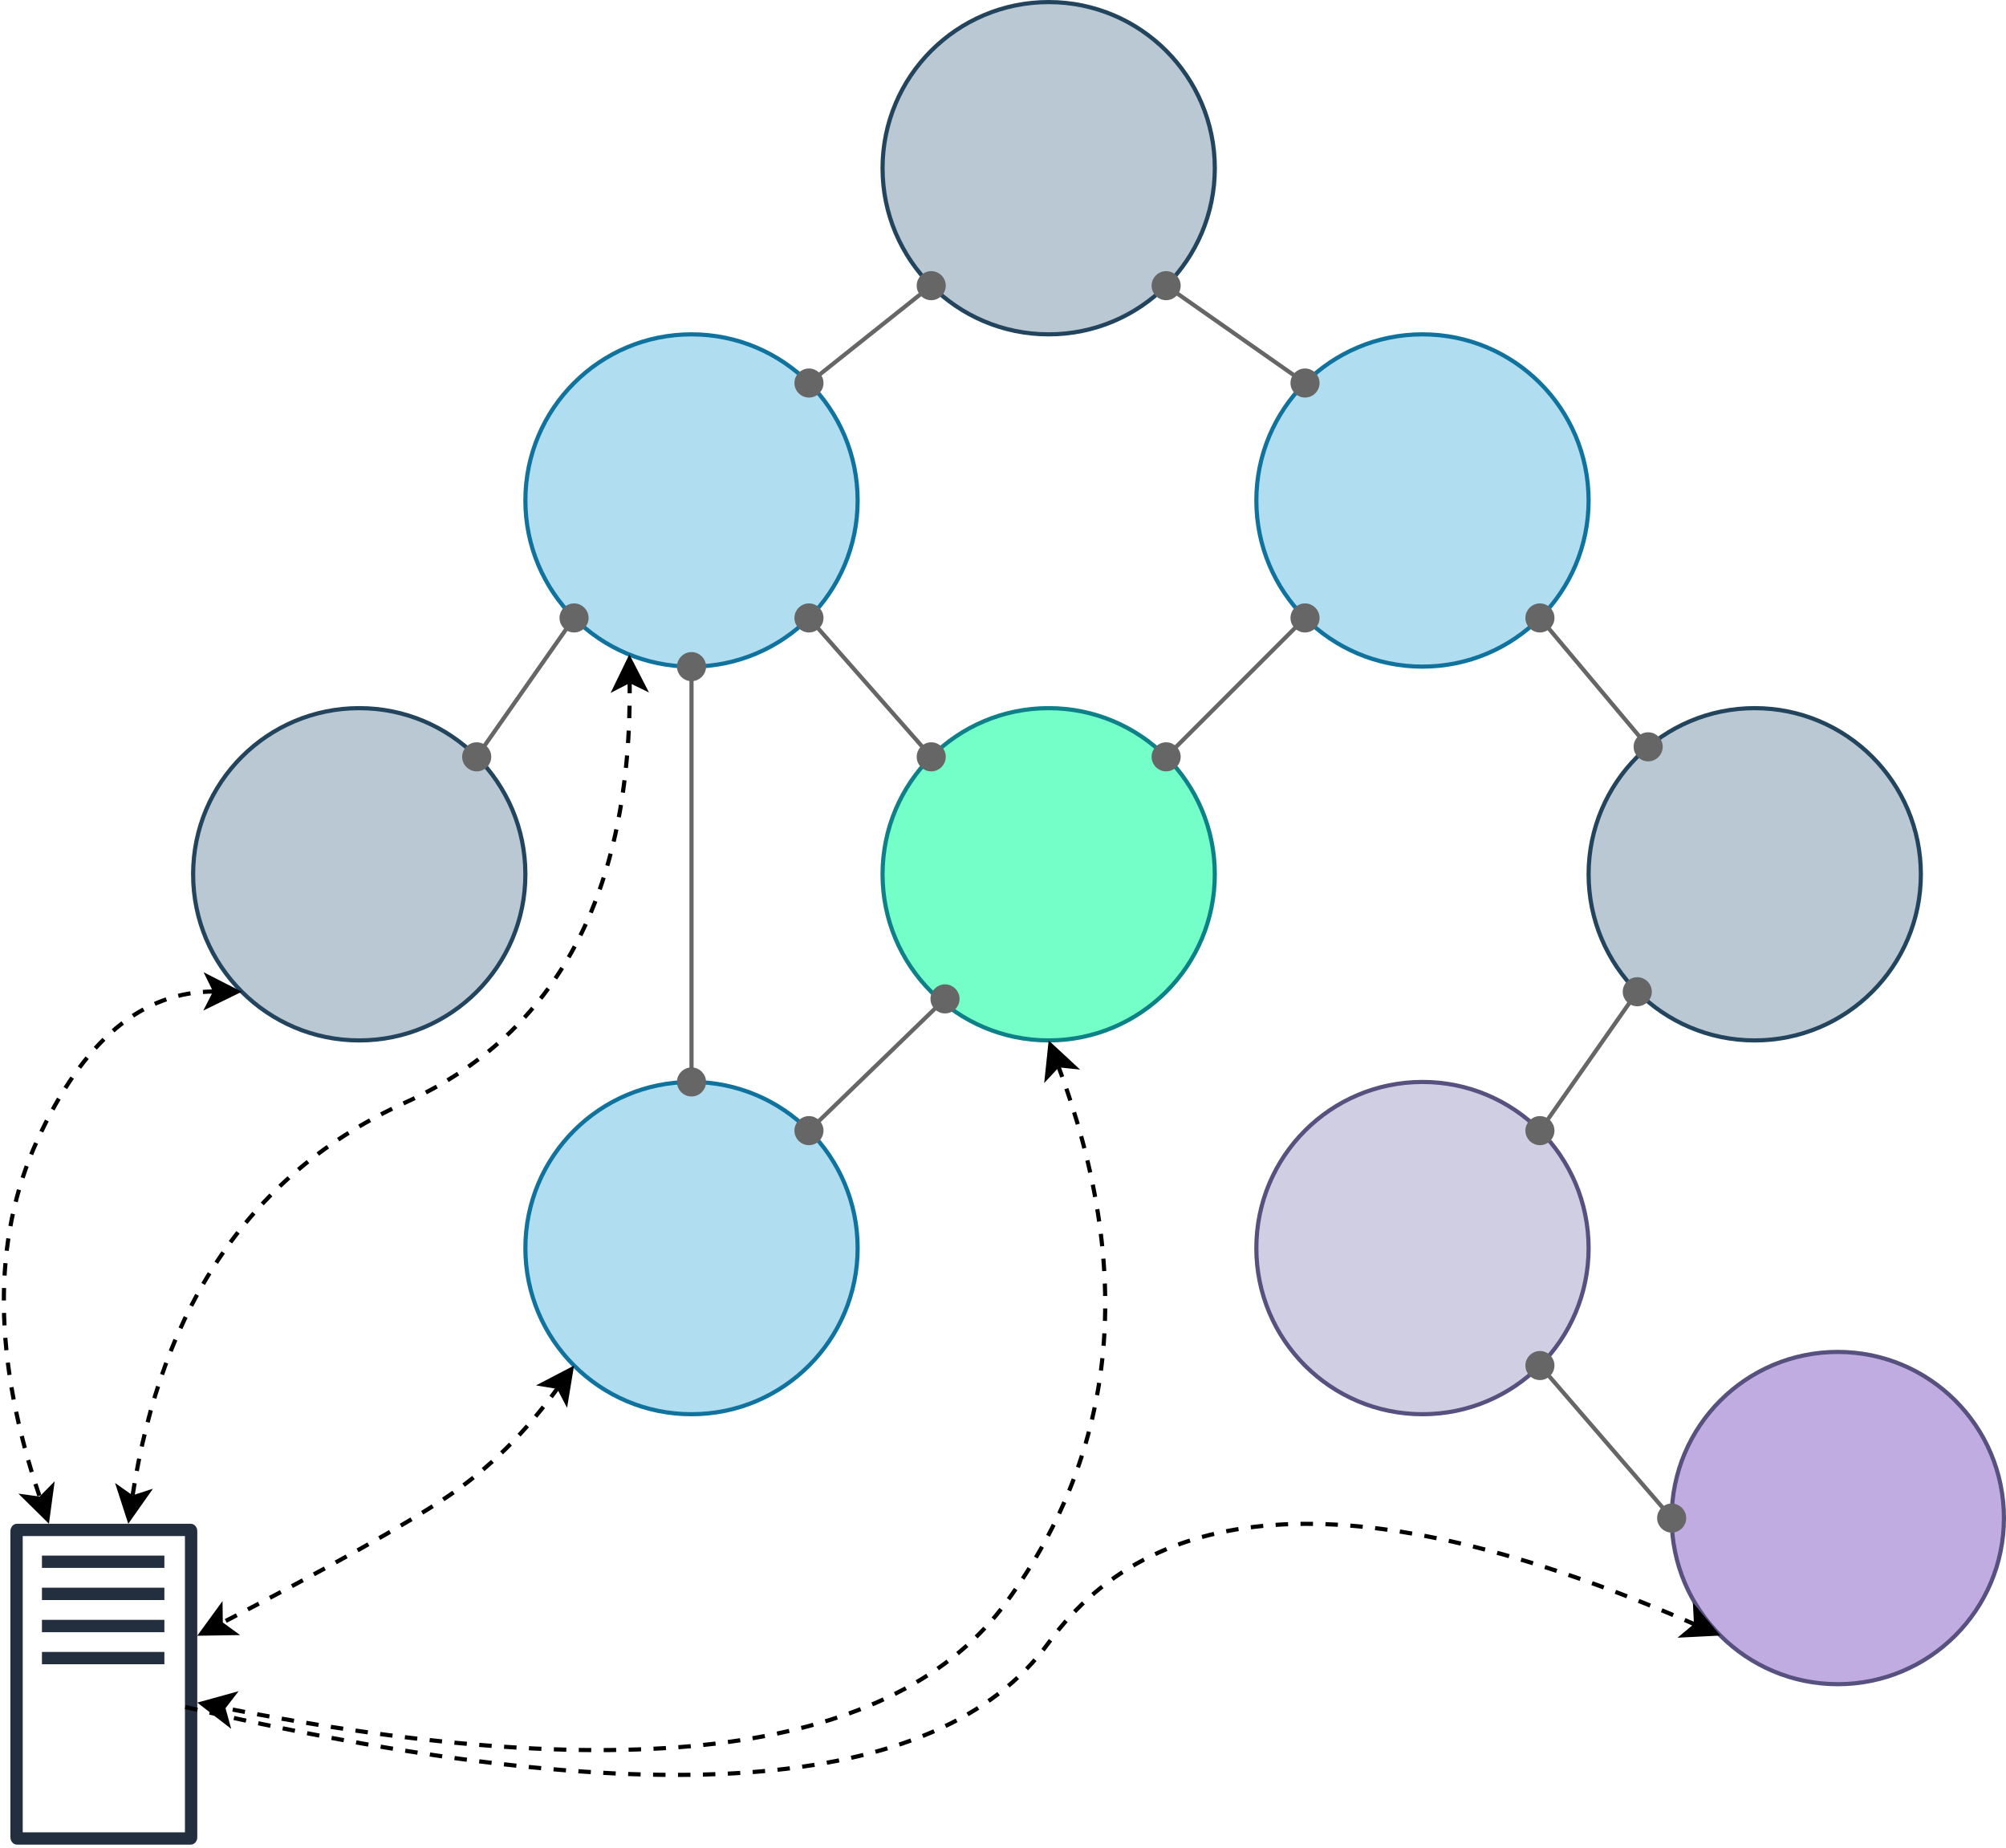 <?xml version="1.0" encoding="UTF-8"?>
<!DOCTYPE svg PUBLIC "-//W3C//DTD SVG 1.1//EN" "http://www.w3.org/Graphics/SVG/1.1/DTD/svg11.dtd">
<svg xmlns="http://www.w3.org/2000/svg" xmlns:xlink="http://www.w3.org/1999/xlink" version="1.1" width="483px" height="445px" viewBox="-0.5 -0.5 483 445" content="&lt;mxfile host=&quot;app.diagrams.net&quot; modified=&quot;2020-04-05T14:55:02.926Z&quot; agent=&quot;5.0 (Windows)&quot; etag=&quot;3kDiPCVhukB0XRWISfC8&quot; version=&quot;12.9.7&quot; type=&quot;device&quot;&gt;&lt;diagram id=&quot;C5RBs43oDa-KdzZeNtuy&quot; name=&quot;meshConnections&quot;&gt;7Ztfd6I4FMA/TR/LyR9C4LF1anc6s3s6p7vT6dOcFKKyg8aF1Op++gkaECJVtKjY1j6UXEJILr97c7kJZ7gznF7HbDz4UwQ8OkMgmJ7hT2cIQYBd9S+VzBYS4qGFoB+Hga60FNyF//PsSi19CgOelCpKISIZjstCX4xG3JclGYtj8Vyu1hNR+a5j1ucrgjufRavS+zCQg4XURXQp/4OH/UF2Z+h4izNDllXWI0kGLBDPBRG+OsOdWAi5OBpOOzxKlZfp5f7z7D76+su5vvmW/Mf+ufzy91/fzxeNdbe5JB9CzEdy56YvO7NOB1x/sW++ed1/zx337uZBXwImLHrS+tJjlbNMgaoV9axU4fJ5EEp+N2Z+euZZ4aJkAzmMVAmqQ5aMFw+wF065uullL4yijohEPG8IU9ztdqiSJzIWv3jhDOAucF11puZAtUImPJZ8WnjMeuDXXAy5jGeqij6LXT1QDTEmuvxcQEKLBgUaMhnTEPbzlpeKVgda11voHR5Q748wCHqgSu8QUOzxPeodeXZJ78g5st7R+9C7TUG79I7fh95N3m37yHq3D6j3APicoyq9E4dAekjej653ckjeme8GuErvCNs2CfbJOyzzfvR51XkfeiekZfEMfR96N+NI6B5Z7+4B9d6BF52r4/h3Yvh3Ashx9Q7rOJpRcJG+wKqSUPXKyubTUP4oHD+oY6CPP02LhZkuJJLF0mhwLuuGUdaq8cR6JP2remLO/JfeYhQUrt/u+SXiKfb5Gi1p7atO9rncHJXzoPQqv0pD4WmTiqedyWIeMRlOygmAKgT0HW5FqIa7DCZsI5hwDIoW49ZXFd+4zYY8oyFoNLRQzEpDcyLzYb8C0jpeuQ6koDakipt4lnOdFh6KheVF89I7QBu2Cu2VPAjdFW1sNIQOjLb3WrQrQQUbQM0NwoLzfFVuFJZLyXrDUIVbHodq4Dx++9jjlmHvlR0xIrtiX24IU6OhPWOP6uQNtw074FpwTxBSVBNSp1WQvpmwI2Oy0bBjPaS7efMTRNupibb9gfZe0K6Tx27W/+ZogxLaFnl7cNs14XbbBbeZe/Z2hJsgoyH7wHDXWSxoNqdRDfcbfF3Mdj5sQpu2Gm1sErkr2si0kX2jXWc9ph2ZkJfwfA30rYi2P9DeD9pNZaI/ou2dvTZpFdrYDJJ3RdsM2/H+0PZmj96Ff/Wj0/387fvPi/PwfpLU2ZwmnmQUjhQZ2ebBlLSAJYN0AWteSBeZQp9FX9kjj25FEspQjNS5RyGlGBYqXERhPz0hRbouxnTJVySlCbuixfTESOqNjhBlZd2n9JYrC2njVEM8vpqoxhLdSDJg4/SC4bSfbry02HNiWzJmwbyDLPqZ8Hgyv7NhFOqvmyrRMIqRGHHdl6IFzX9bW0b9lTlorszZ2h8VWLfJKuvUfRnruitzldDUyJD5T0qzQe6/ct/oRyxJQv8F92iR2g4yBxCafm95C9P1Ney6KhK162yspa6LgIZcl03quS71nNisUG1uucmaMMLYiEEgWNsvbJiLg0r11cGiB4360Rr5uN1M4pQMgpykQZjuNV9329YgkBGmYnNrREMGAT1c7jB01/YLOsYAvQMYRI0s3ksGoafZg1vDMs4FzdtGyxJqGFig8ENlQHaNZvMvUvIPWfY0JRhEE7RhSjDW5B18AAuokerbMUrCEBdzJJbn4OaNoWIxvWGTqHj1O4HpAmFiUUgocilBBFOXlm0HuRZybUQhsqntZJsotrUk6DkWcCCl0IXUc02XT4hjqThHcewB6nrQiPQbMjNsZss3mJlp/lkCaK9mViPtuJWZlYxl+4nnOJEXPklTskFDkZf5irCvyAuZ7054g0GY8xQ5gEE0lqzc4m38DSceW7bNCpZmHxeWuceNTD7IQ1XN5BuyYFUXXp2wVMXlh76L6svPpfHVbw==&lt;/diagram&gt;&lt;/mxfile&gt;"><defs/><g><ellipse cx="252" cy="210" rx="40" ry="40" fill="#73ffc7" stroke="#0e8088" pointer-events="all"/><ellipse cx="166" cy="120" rx="40" ry="40" fill="#b1ddf0" stroke="#10739e" pointer-events="all"/><ellipse cx="342" cy="120" rx="40" ry="40" fill="#b1ddf0" stroke="#10739e" pointer-events="all"/><ellipse cx="166" cy="300" rx="40" ry="40" fill="#b1ddf0" stroke="#10739e" pointer-events="all"/><ellipse cx="342" cy="300" rx="40" ry="40" fill="#d0cee2" stroke="#56517e" pointer-events="all"/><ellipse cx="86" cy="210" rx="40" ry="40" fill="#bac8d3" stroke="#23445d" pointer-events="all"/><ellipse cx="422" cy="210" rx="40" ry="40" fill="#bac8d3" stroke="#23445d" pointer-events="all"/><ellipse cx="252" cy="40" rx="40" ry="40" fill="#bac8d3" stroke="#23445d" pointer-events="all"/><ellipse cx="442" cy="365" rx="40" ry="40" fill="#c1ace2" stroke="#56517e" pointer-events="all"/><path d="M 282.41 179.59 L 311.59 150.41" fill="none" stroke="#666666" stroke-miterlimit="10" pointer-events="stroke"/><ellipse cx="280.28" cy="181.72" rx="3" ry="3" fill="#666666" stroke="#666666" pointer-events="all"/><ellipse cx="313.72" cy="148.28" rx="3" ry="3" fill="#666666" stroke="#666666" pointer-events="all"/><path d="M 221.73 179.46 L 196.27 150.54" fill="none" stroke="#666666" stroke-miterlimit="10" pointer-events="stroke"/><ellipse cx="223.72" cy="181.72" rx="3" ry="3" fill="#666666" stroke="#666666" pointer-events="all"/><ellipse cx="194.28" cy="148.28" rx="3" ry="3" fill="#666666" stroke="#666666" pointer-events="all"/><path d="M 224.88 242.09 L 196.44 269.63" fill="none" stroke="#666666" stroke-miterlimit="10" pointer-events="stroke"/><ellipse cx="227.04" cy="240" rx="3" ry="3" fill="#666666" stroke="#666666" pointer-events="all"/><ellipse cx="194.28" cy="271.72" rx="3" ry="3" fill="#666666" stroke="#666666" pointer-events="all"/><path d="M 372.21 150.58 L 394.41 177.02" fill="none" stroke="#666666" stroke-miterlimit="10" pointer-events="stroke"/><ellipse cx="370.28" cy="148.28" rx="3" ry="3" fill="#666666" stroke="#666666" pointer-events="all"/><ellipse cx="396.34" cy="179.31" rx="3" ry="3" fill="#666666" stroke="#666666" pointer-events="all"/><path d="M 391.99 240.74 L 372.01 269.26" fill="none" stroke="#666666" stroke-miterlimit="10" pointer-events="stroke"/><ellipse cx="393.72" cy="238.28" rx="3" ry="3" fill="#666666" stroke="#666666" pointer-events="all"/><ellipse cx="370.28" cy="271.72" rx="3" ry="3" fill="#666666" stroke="#666666" pointer-events="all"/><path d="M 372.25 330.55 L 400.04 362.73" fill="none" stroke="#666666" stroke-miterlimit="10" pointer-events="stroke"/><ellipse cx="370.28" cy="328.28" rx="3" ry="3" fill="#666666" stroke="#666666" pointer-events="all"/><ellipse cx="402" cy="365" rx="3" ry="3" fill="#666666" stroke="#666666" pointer-events="all"/><path d="M 196.63 89.85 L 221.37 70.15" fill="none" stroke="#666666" stroke-miterlimit="10" pointer-events="stroke"/><ellipse cx="194.28" cy="91.72" rx="3" ry="3" fill="#666666" stroke="#666666" pointer-events="all"/><ellipse cx="223.72" cy="68.28" rx="3" ry="3" fill="#666666" stroke="#666666" pointer-events="all"/><path d="M 311.26 89.99 L 282.74 70.01" fill="none" stroke="#666666" stroke-miterlimit="10" pointer-events="stroke"/><ellipse cx="313.72" cy="91.72" rx="3" ry="3" fill="#666666" stroke="#666666" pointer-events="all"/><ellipse cx="280.28" cy="68.28" rx="3" ry="3" fill="#666666" stroke="#666666" pointer-events="all"/><path d="M 135.99 150.74 L 116.01 179.26" fill="none" stroke="#666666" stroke-miterlimit="10" pointer-events="stroke"/><ellipse cx="137.72" cy="148.28" rx="3" ry="3" fill="#666666" stroke="#666666" pointer-events="all"/><ellipse cx="114.28" cy="181.72" rx="3" ry="3" fill="#666666" stroke="#666666" pointer-events="all"/><rect x="2" y="366" width="45" height="78" fill="none" stroke="none" pointer-events="all"/><path d="M 4.97 369.34 L 44.03 369.34 L 44.03 440.66 L 4.97 440.66 Z M 3.65 366.37 C 2.78 366.37 2.36 366.97 2.2 367.31 C 2.04 367.64 2 367.9 2 368.19 L 2 441.81 C 2 442.1 2.04 442.36 2.2 442.7 C 2.36 443.03 2.78 443.63 3.65 443.63 L 45.36 443.63 C 46.23 443.63 46.65 443.03 46.81 442.7 C 46.97 442.36 47 442.1 47 441.81 L 47 368.19 C 47 367.9 46.97 367.64 46.81 367.31 C 46.65 366.97 46.23 366.37 45.36 366.37 Z M 9.6 374.04 L 9.6 377 L 39.08 377 L 39.08 374.04 Z M 9.6 381.77 L 9.6 384.74 L 39.08 384.74 L 39.08 381.77 Z M 9.6 389.51 L 9.6 392.48 L 39.08 392.48 L 39.08 389.51 Z M 9.6 397.23 L 9.6 400.2 L 39.08 400.2 L 39.08 397.23 Z" fill="#232f3e" stroke="none" pointer-events="all"/><path d="M 254.24 255.96 Q 282 330 242 385 Q 202 440 53.25 410.67" fill="none" stroke="#000000" stroke-miterlimit="10" stroke-dasharray="3 3" pointer-events="stroke"/><path d="M 252.39 251.05 L 258.13 256.37 L 254.24 255.96 L 251.57 258.83 Z" fill="#000000" stroke="#000000" stroke-miterlimit="10" pointer-events="all"/><path d="M 48.1 409.65 L 55.64 407.57 L 53.25 410.67 L 54.29 414.44 Z" fill="#000000" stroke="#000000" stroke-miterlimit="10" pointer-events="all"/><path d="M 51.35 238.23 Q 25 238 8.5 274 Q -8 310 9.22 360.35" fill="none" stroke="#000000" stroke-miterlimit="10" stroke-dasharray="3 3" pointer-events="stroke"/><path d="M 56.6 238.27 L 49.57 241.71 L 51.35 238.23 L 49.63 234.71 Z" fill="#000000" stroke="#000000" stroke-miterlimit="10" pointer-events="all"/><path d="M 10.92 365.31 L 5.35 359.82 L 9.22 360.35 L 11.97 357.56 Z" fill="#000000" stroke="#000000" stroke-miterlimit="10" pointer-events="all"/><path d="M 407.88 390.73 Q 292 340 252 395 Q 212 450 42 410" fill="none" stroke="#000000" stroke-miterlimit="10" stroke-dasharray="3 3" pointer-events="stroke"/><path d="M 412.69 392.84 L 404.88 393.23 L 407.88 390.73 L 407.68 386.82 Z" fill="#000000" stroke="#000000" stroke-miterlimit="10" pointer-events="all"/><path d="M 151.11 163.41 Q 152 240 97 265 Q 42 290 31.34 360.08" fill="none" stroke="#000000" stroke-miterlimit="10" stroke-dasharray="3 3" pointer-events="stroke"/><path d="M 151.05 158.16 L 154.63 165.12 L 151.11 163.41 L 147.63 165.2 Z" fill="#000000" stroke="#000000" stroke-miterlimit="10" pointer-events="all"/><path d="M 30.55 365.27 L 28.14 357.82 L 31.34 360.08 L 35.06 358.87 Z" fill="#000000" stroke="#000000" stroke-miterlimit="10" pointer-events="all"/><path d="M 133.98 333.44 Q 122 350 107 360 Q 92 370 52.65 390.4" fill="none" stroke="#000000" stroke-miterlimit="10" stroke-dasharray="3 3" pointer-events="stroke"/><path d="M 137.06 329.19 L 135.79 336.91 L 133.98 333.44 L 130.12 332.81 Z" fill="#000000" stroke="#000000" stroke-miterlimit="10" pointer-events="all"/><path d="M 47.99 392.82 L 52.6 386.49 L 52.65 390.4 L 55.82 392.7 Z" fill="#000000" stroke="#000000" stroke-miterlimit="10" pointer-events="all"/><path d="M 166 163 L 166 257" fill="none" stroke="#666666" stroke-miterlimit="10" pointer-events="stroke"/><ellipse cx="166" cy="160" rx="3" ry="3" fill="#666666" stroke="#666666" pointer-events="all"/><ellipse cx="166" cy="260" rx="3" ry="3" fill="#666666" stroke="#666666" pointer-events="all"/></g></svg>